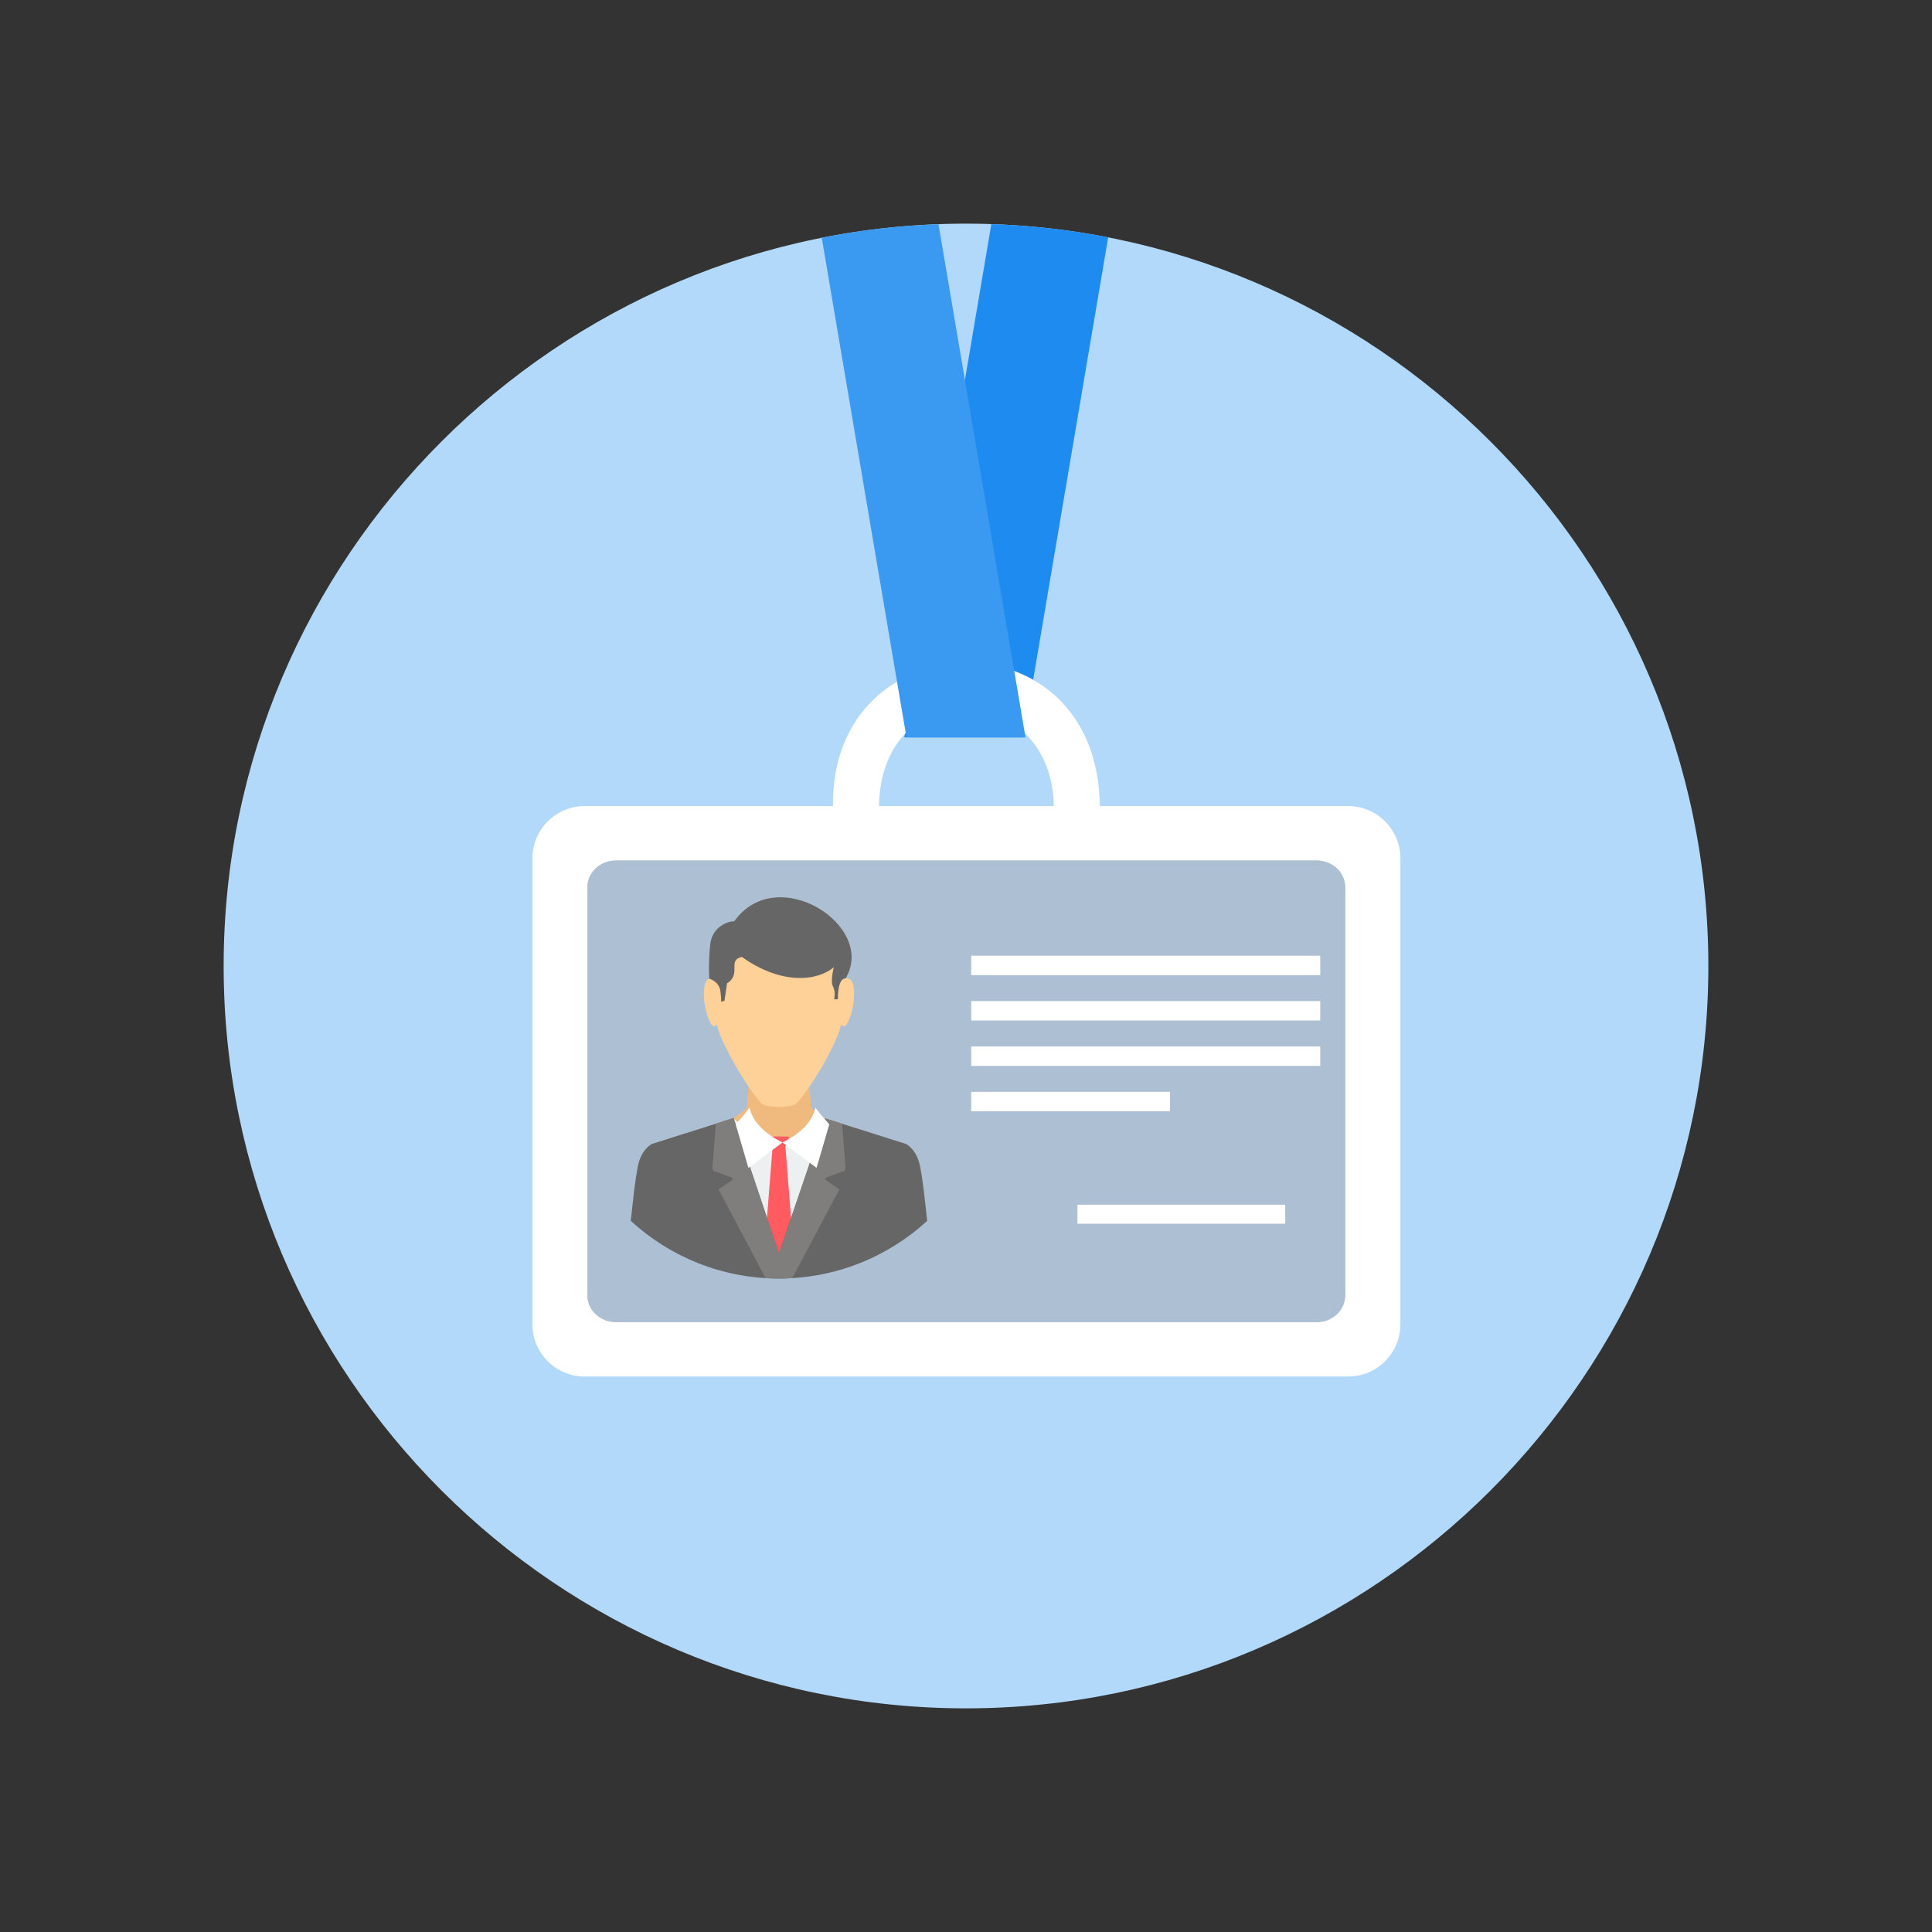 <?xml version="1.0" encoding="UTF-8" standalone="no"?>
<svg id="Layer_1" xmlns:rdf="http://www.w3.org/1999/02/22-rdf-syntax-ns#" xmlns="http://www.w3.org/2000/svg" xml:space="preserve" height="100" width="100" version="1.1" y="0px" x="0px" xmlns:cc="http://creativecommons.org/ns#" xmlns:xlink="http://www.w3.org/1999/xlink" viewBox="0 0 100 100" xmlns:dc="http://purl.org/dc/elements/1.1/"><rect x="0" y="0" width="100" height="100" fill="#333333" stroke="none"/><path id="path1789" d="m50 88.424c21.163 0 38.424-17.261 38.424-38.424s-17.261-38.424-38.424-38.424c-21.164 0-38.424 17.261-38.424 38.424s17.261 38.424 38.424 38.424z" stroke-width=".15" fill="#b2d8fa"/><path id="path1791" d="m51.312 11.601-4.504 26.567h6.162l4.389-25.886c-1.967-0.38-3.986-0.612-6.047-0.681z" stroke-width=".15" fill="#1d8bf0"/><g id="g3931" transform="matrix(3.402 0 0 3.402 -133.34 -150.17)"><path id="path1793" d="m48.088 56.406h3.78c-0.042-2.837 4.027-2.982 4.06 0h3.78c0.436 0 0.793 0.357 0.793 0.793v7.093c0 0.436-0.357 0.793-0.793 0.793h-11.62c-0.436 0-0.793-0.357-0.793-0.793v-7.093c0-0.436 0.357-0.793 0.793-0.793zm4.48 0h2.66c-0.035-1.917-2.627-2.038-2.66 0z" stroke-width=".04" fill="#fff"/><path id="path3912" d="m48.57 57.234c-0.249 0-0.438 0.188-0.438 0.404v6.215c0 0.216 0.189 0.404 0.438 0.404h10.654c0.249 0 0.436-0.187 0.436-0.404v-6.215c0-0.217-0.187-0.404-0.436-0.404z" xlink:href="#path1795" stroke-width=".04" fill="#adc0d3"/><path id="path1795" d="m48.57 57.234c-0.249 0-0.438 0.188-0.438 0.404v6.215c0 0.216 0.189 0.404 0.438 0.404h10.654c0.249 0 0.436-0.187 0.436-0.404v-6.215c0-0.217-0.187-0.404-0.436-0.404z" stroke-width=".04" fill="#adc0d3"/><path id="path1797" d="m50.622 60.288h0.849l0.069 0.716 0.122 0.098 0.258 0.164-0.873 2.062-0.873-2.062 0.258-0.164 0.122-0.098 0.069-0.716z" stroke-width=".04" fill="#f0b97d"/><path id="path1799" d="m50.342 61.154-0.704 0.225 1.408 1.949 1.198-2.014-0.497-0.158-0.438 0.309h-0.525l-0.443-0.311h0z" stroke-width=".04" fill="#ecf0f1"/><path id="path1801" d="m50.89 61.437 0.06 0.148-0.134 1.691 0.231 0.176 0.231-0.176-0.134-1.691 0.06-0.148-0.157-0.006-0.157 0.006z" stroke-width=".04" fill="#ff5b61"/><path id="path1803" d="m50.354 61.151-1.245 0.397s-0.161 0.084-0.21 0.339c-0.047 0.244-0.071 0.493-0.107 0.83 0.594 0.545 1.385 0.877 2.254 0.877 0.869 0 1.661-0.333 2.255-0.877-0.037-0.336-0.061-0.586-0.108-0.83-0.049-0.255-0.21-0.339-0.21-0.339l-1.236-0.392-0.701 2.056-0.692-2.061h-0z" stroke-width=".04" fill="#666"/><path id="path1805" d="m50.354 61.151-0.269 0.086-0.052 0.681s0.014 0.056 0.057 0.051l0.242 0.091s0.016 0.016 0.002 0.036l-0.207 0.142 0.716 1.35c0.067 0.004 0.135 0.006 0.203 0.006s0.136-0.002 0.203-0.006l0.716-1.35-0.207-0.142c-0.014-0.02 0.002-0.036 0.002-0.036l0.242-0.091c0.043 0.005 0.057-0.051 0.057-0.051l-0.051-0.679-0.26-0.082-0.701 2.056-0.692-2.061z" stroke-width=".04" fill="#807d7d"/><path id="path1807" d="m50.058 58.833c0 0.066-0.024 0.132-0.023 0.195-0.228-0.042-0.118 0.634 0.011 0.727 0.01 0.007 0.035-0.009 0.057-0.023 0.045 0.249 0.426 0.913 0.668 1.192 0.067 0.078 0.479 0.076 0.545 0.003 0.248-0.273 0.629-0.945 0.674-1.195 0.021 0.014 0.046 0.03 0.057 0.023 0.129-0.093 0.239-0.769 0.011-0.727 0.002-0.064-0.022-0.129-0.022-0.195-0.013-0.525-0.488-0.787-0.989-0.789-0.501 0.002-0.976 0.264-0.989 0.789z" stroke-width=".04" fill="#fed198"/><path id="path1809" d="m50.363 58.16c-0.072-0.008-0.331 0.071-0.362 0.345-0.031 0.274-0.016 0.527-0.016 0.527s0.152 0.038 0.171 0.194c0.019 0.156 0.006 0.156 0.006 0.156l0.055-0.012 0.039-0.267c0.227-0.142-0.002-0.353 0.226-0.402 0.614 0.437 1.155 0.362 1.399 0.157 0 0-0.057 0.215-0.013 0.292 0.044 0.077 0.018 0.197 0.018 0.197l0.057-0.003s-0.01-0.317 0.116-0.316c0.481-0.795-1.043-1.782-1.695-0.868v0z" stroke-width=".04" fill="#666"/><g id="g1817" fill="#fff" transform="matrix(.04 0 0 .04 43.731 48.517)"><path id="path1811" d="m171.66 311.84c0.449 0.031-5.233 6.439-5.233 6.439l4.834 16.559 12.965-9.674c-7.132-3.499-11.389-8.034-12.569-13.325h0.003z"/><path id="path1813" d="m196.79 311.84c-0.446 0.031 5.233 6.439 5.233 6.439l-4.834 16.559-12.968-9.674c7.131-3.498 11.388-8.033 12.569-13.324z"/><path id="path1815" d="m256 254.13h132.76v7.389h-132.76zm40.412 94.719h79.028v7.224h-79.028zm-40.41-42.93h75.629v7.389h-75.629zm0-17.262h132.76v7.392h-132.76zm0-17.259h132.76v7.386h-132.76z"/></g></g><path id="path1819" d="m48.576 11.605 4.504 26.563h-6.161l-4.386-25.864c1.965-0.387 3.983-0.624 6.043-0.698z" stroke-width=".15" fill="#3a99f1"/></svg>
